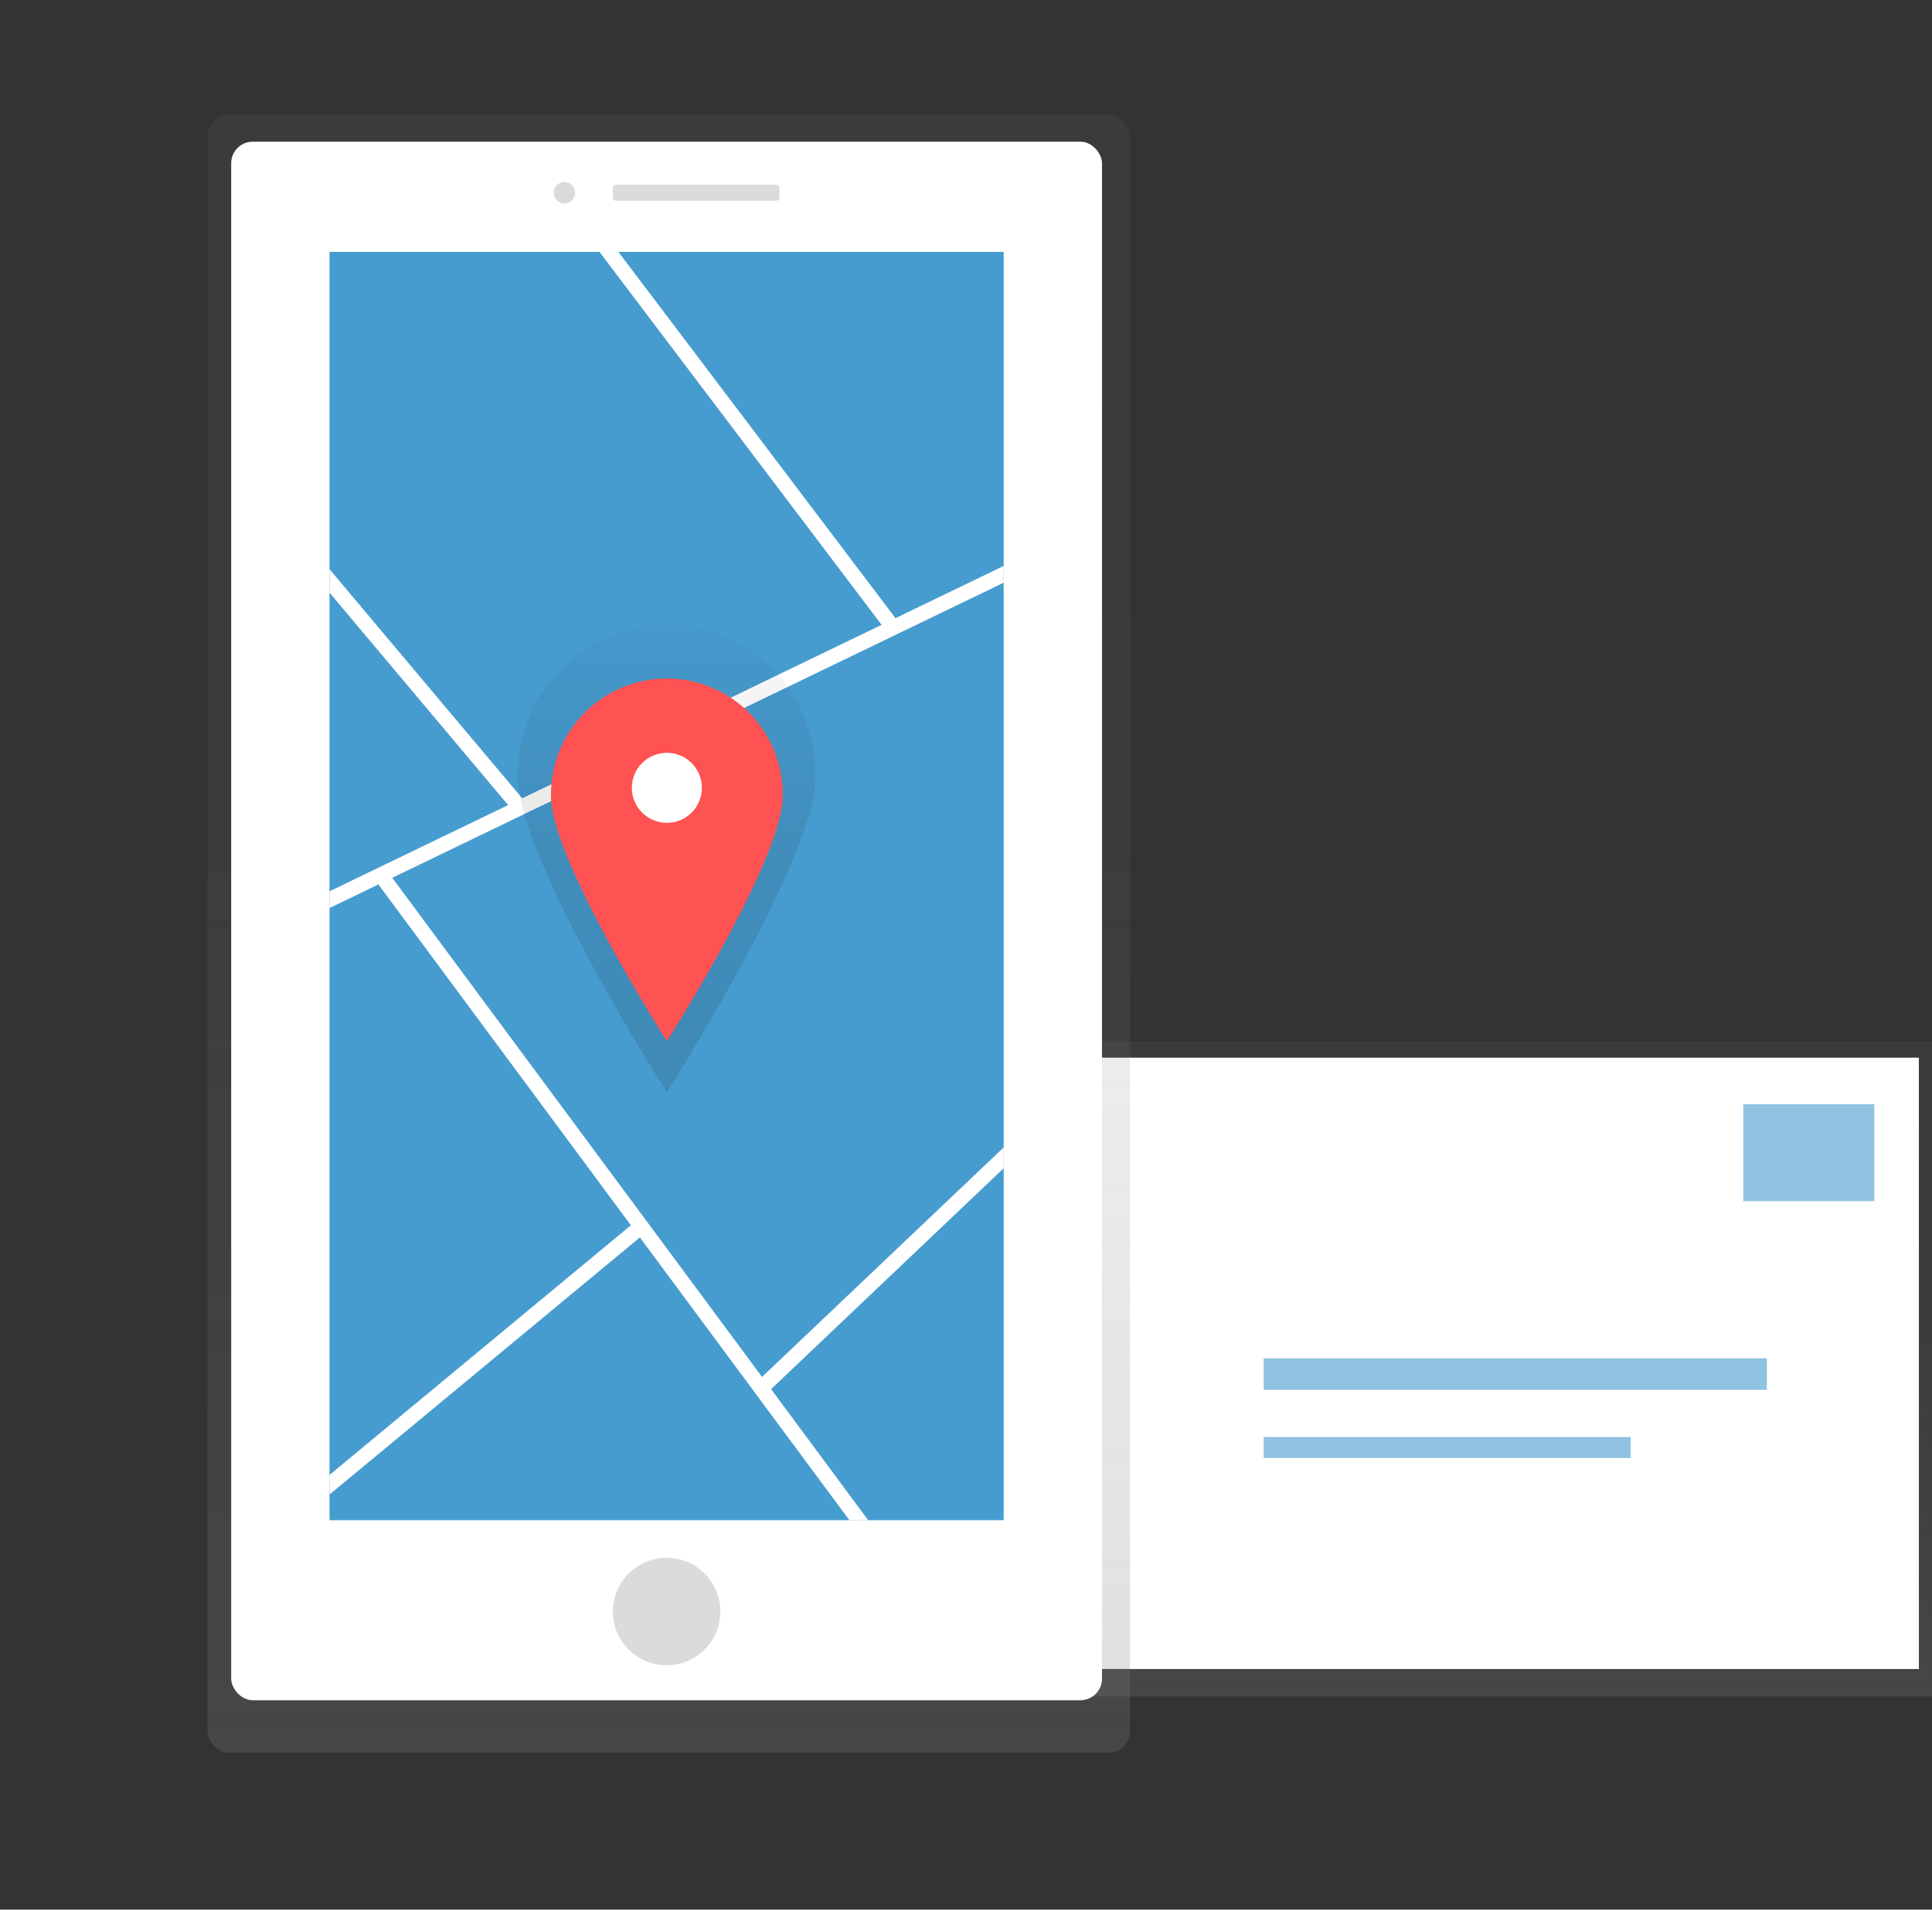 <svg xmlns="http://www.w3.org/2000/svg" xmlns:xlink="http://www.w3.org/1999/xlink" width="896.26" height="886.06" viewBox="0 0 896.26 886.06"><rect x="0" y="0" width="896.26" height="886.06" fill="#333333" stroke="none"/><defs><linearGradient id="a" x1="654.31" x2="654.31" y1="787.12" y2="483.17" gradientUnits="userSpaceOnUse"><stop offset="0" stop-color="gray" stop-opacity=".25"/><stop offset=".54" stop-color="gray" stop-opacity=".12"/><stop offset="1" stop-color="gray" stop-opacity=".1"/></linearGradient><linearGradient id="c" x1="310.24" x2="310.24" y1="813.28" y2="53.35" xlink:href="#a"/><clipPath id="d" transform="translate(-103.74 -16.68)"><path fill="#479ccf" d="M256.61 133.55h312.75v588.49H256.61z"/></clipPath><linearGradient id="b" x1="413.1" x2="413.1" y1="523.43" y2="308.51" gradientUnits="userSpaceOnUse"><stop offset="0" stop-opacity=".12"/><stop offset=".55" stop-opacity=".09"/><stop offset="1" stop-opacity=".02"/></linearGradient><linearGradient id="e" x1="309.36" x2="309.36" y1="376.83" y2="335.13" xlink:href="#b"/></defs><path fill="url(#a)" d="M412.36 483.17h483.89v303.95H412.36z"/><path fill="#fff" d="M412.36 490.73h477.81V774.4H412.36z"/><path fill="#479ccf" d="M808.72 512.34h60.79v44.98h-60.79zM586.23 630.28h233.43v14.59H586.23zm0 36.47h170.21v9.73H586.23z" opacity=".6"/><rect width="427.96" height="759.94" x="96.26" y="53.35" fill="url(#c)" rx="10" ry="10"/><rect width="403.97" height="723.15" x="107.25" y="65.74" fill="#fff" rx="10" ry="10"/><path fill="#479ccf" d="M152.86 116.86h312.75v588.49H152.86z"/><g fill="#2196f3" stroke="#fff" stroke-miterlimit="10" stroke-width="7" clip-path="url(#d)"><path d="M28.17 477.63l624.65-301.52m-457.14-174l218.67 289.11M15.2 105.86l226.12 268.88m-64.69 31.23L530.7 883.98M2.23 813.73l295.23-244.64m277.55-135.77L353.05 644.14"/></g><circle cx="309.24" cy="747.75" r="24.94" fill="#dbdbdb"/><circle cx="261.86" cy="89.43" r="4.99" fill="#dbdbdb"/><rect width="77.3" height="7.48" x="284.3" y="85.69" fill="#dbdbdb" rx="1.5" ry="1.5"/><path fill="url(#b)" d="M482.07 377.47c0 38.09-69 146-69 146s-69-107.86-69-146a69 69 0 1 1 137.93 0z" transform="translate(-103.74 -16.68)"/><circle cx="309.36" cy="355.98" r="20.85" fill="url(#e)"/><path fill="#ff5252" d="M363.11 369.32c0 29.68-53.75 113.74-53.75 113.74s-53.75-84.09-53.75-113.74a53.75 53.75 0 1 1 107.49 0z"/><circle cx="309.36" cy="365.54" r="16.25" fill="#fff"/></svg>